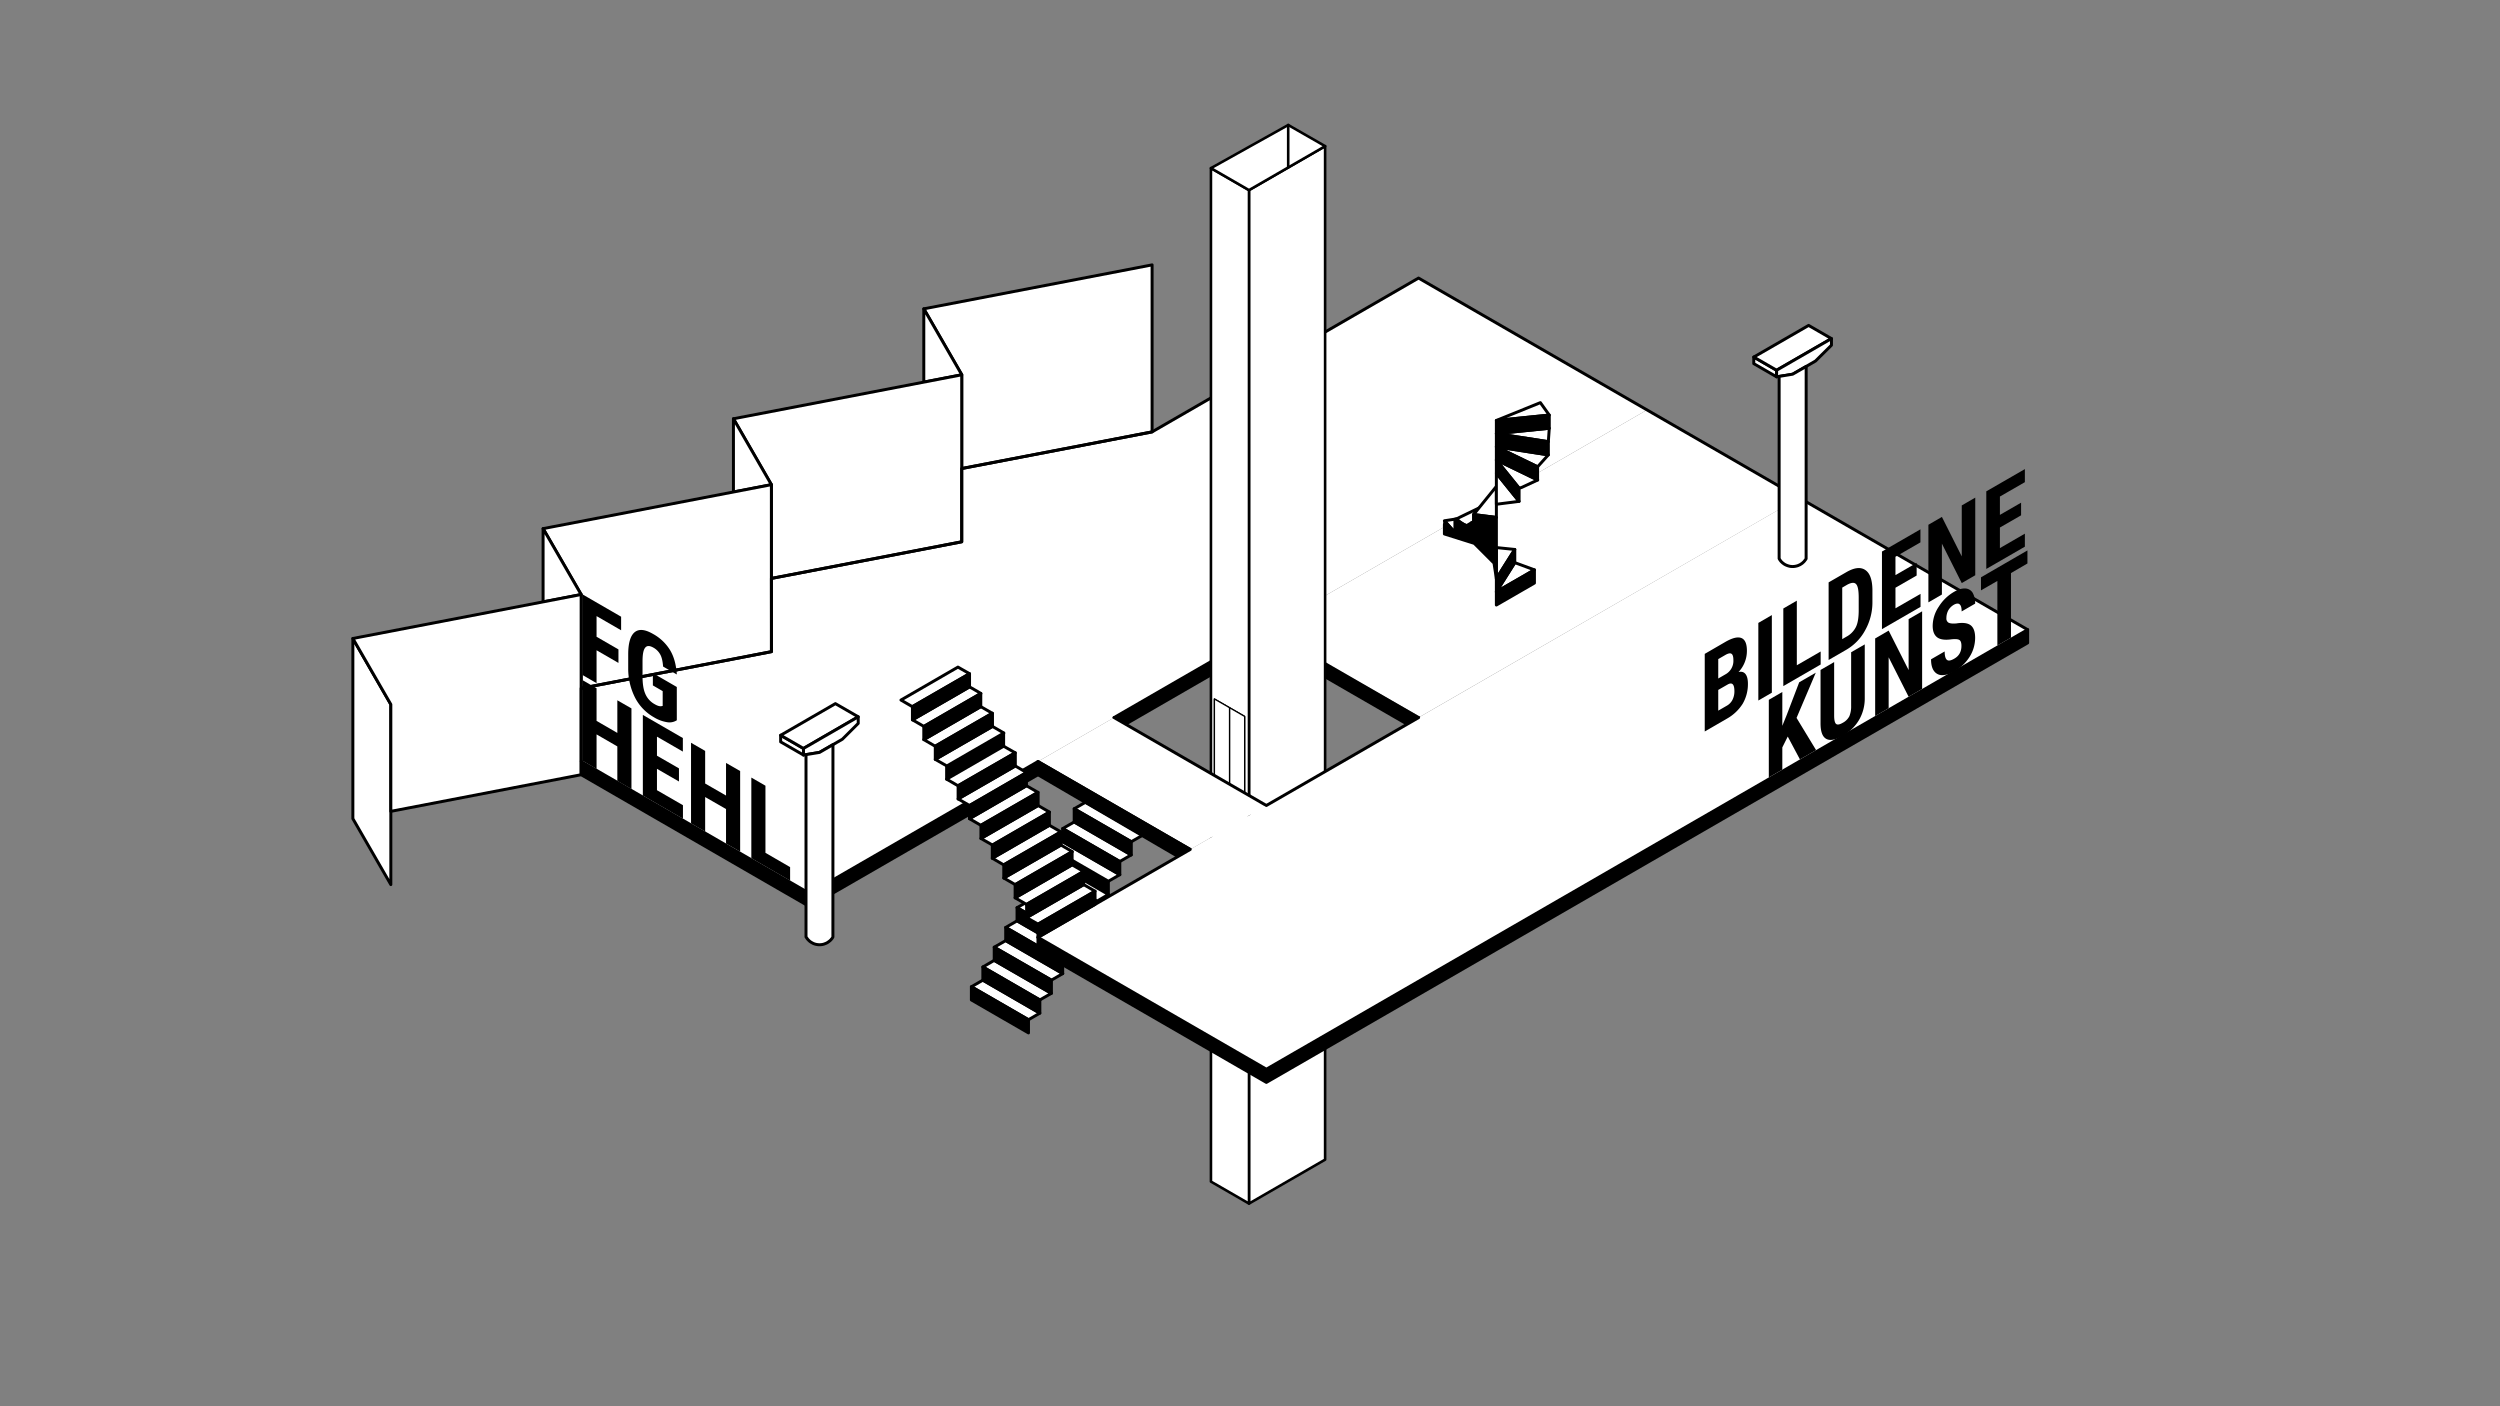<svg xmlns="http://www.w3.org/2000/svg" xmlns:xlink="http://www.w3.org/1999/xlink" width="1920" height="1080" viewBox="0 0 1920 1080">
  <rect x="0" y="0" width="1920" height="1080" fill="#808080" stroke="none"/>
  <defs>
    <clipPath id="clip-TU_IfA_-_E07_ISO_1">
      <rect width="1920" height="1080"/>
    </clipPath>
  </defs>
  <g id="TU_IfA_-_E07_ISO_1" data-name="TU IfA - E07 ISO – 1" clip-path="url(#clip-TU_IfA_-_E07_ISO_1)">
    <rect width="1920" height="1080" fill="transparent"/>
    <g id="Group_6699" data-name="Group 6699" transform="translate(24.598 -6.406)">
      <g id="_07_STAIR_DOWN" data-name="07_STAIR DOWN" transform="translate(721.425 622.492)">
        <path id="Path_19080" data-name="Path 19080" d="M12365.992,703.4l-41.961-24.234-1.812,1.081v7.967l43.773,25.314Z" transform="translate(-12260.795 -642.654)" stroke="#000" stroke-linejoin="round" stroke-width="2.288" fill-rule="evenodd"/>
        <path id="Path_19081" data-name="Path 19081" d="M12313.141,703.909l43.93,25.314V719.1l-43.93-25.314Z" transform="translate(-12260.538 -643.161)" stroke="#000" stroke-linejoin="round" stroke-width="2.288" fill-rule="evenodd"/>
        <path id="Path_19082" data-name="Path 19082" d="M12393.047,666.64l-43.93-25.31-8.727,5.059,43.852,25.309Z" transform="translate(-12261.433 -641.331)" fill="#fff" stroke="#000" stroke-linejoin="round" stroke-width="2.288" fill-rule="evenodd"/>
        <path id="Path_19083" data-name="Path 19083" d="M12383.883,682.377l-43.766-25.31-8.8,5.064,43.852,25.309Z" transform="translate(-12261.176 -641.881)" fill="#fff" stroke="#000" stroke-linejoin="round" stroke-width="2.288" fill-rule="evenodd"/>
        <path id="Path_19084" data-name="Path 19084" d="M12374.8,698.114l-43.852-25.31-8.727,5.059,43.773,25.309Z" transform="translate(-12260.795 -642.433)" fill="#fff" stroke="#000" stroke-linejoin="round" stroke-width="2.288" fill-rule="evenodd"/>
        <path id="Path_19085" data-name="Path 19085" d="M12365.789,713.855l-43.844-25.314-8.8,5.064,43.93,25.314Z" transform="translate(-12260.538 -642.978)" fill="#fff" stroke="#000" stroke-linejoin="round" stroke-width="2.288" fill-rule="evenodd"/>
        <path id="Path_19086" data-name="Path 19086" d="M12356.633,729.6l-43.852-25.319-8.719,5.064,43.766,25.314Z" transform="translate(-12260.173 -643.529)" fill="#fff" stroke="#000" stroke-linejoin="round" stroke-width="2.288" fill-rule="evenodd"/>
        <path id="Path_19087" data-name="Path 19087" d="M12347.539,745.324l-43.766-25.31-8.8,5.059,43.852,25.309Z" transform="translate(-12259.9 -644.08)" fill="#fff" stroke="#000" stroke-linejoin="round" stroke-width="2.288" fill-rule="evenodd"/>
        <path id="Path_19088" data-name="Path 19088" d="M12338.453,761.061l-43.852-25.31-8.719,5.064,43.766,25.309Z" transform="translate(-12259.527 -644.631)" fill="#fff" stroke="#000" stroke-linejoin="round" stroke-width="2.288" fill-rule="evenodd"/>
        <path id="Path_19089" data-name="Path 19089" d="M12320.727,781.856l8.727-5.059-43.852-25.31-8.8,5.059Z" transform="translate(-12259.263 -645.182)" fill="#fff" stroke="#000" stroke-linejoin="round" stroke-width="2.288" fill-rule="evenodd"/>
        <path id="Path_19090" data-name="Path 19090" d="M12311.484,797.6l8.8-5.063-43.852-25.31-8.719,5.064Z" transform="translate(-12258.907 -645.733)" fill="#fff" stroke="#000" stroke-linejoin="round" stroke-width="2.288" fill-rule="evenodd"/>
        <path id="Path_19091" data-name="Path 19091" d="M12311.211,808.277l-43.773-25.314-8.8,5.059,43.852,25.314Z" transform="translate(-12258.633 -646.279)" fill="#fff" stroke="#000" stroke-linejoin="round" stroke-width="2.288" fill-rule="evenodd"/>
        <path id="Path_19092" data-name="Path 19092" d="M12384.242,671.885l-43.852-25.309V656.7l43.852,25.31Z" transform="translate(-12261.433 -641.514)" stroke="#000" stroke-linejoin="round" stroke-width="2.288" fill-rule="evenodd"/>
        <path id="Path_19093" data-name="Path 19093" d="M12375.164,697.745V687.622l-43.852-25.309v10.123Z" transform="translate(-12261.176 -642.066)" stroke="#000" stroke-linejoin="round" stroke-width="2.288" fill-rule="evenodd"/>
        <path id="Path_19094" data-name="Path 19094" d="M12347.828,734.837l-43.766-25.314v10.127l43.766,25.31Z" transform="translate(-12260.173 -643.713)" stroke="#000" stroke-linejoin="round" stroke-width="2.288" fill-rule="evenodd"/>
        <path id="Path_19095" data-name="Path 19095" d="M12338.82,750.574l-43.852-25.314v10.127l43.852,25.31Z" transform="translate(-12259.9 -644.264)" stroke="#000" stroke-linejoin="round" stroke-width="2.288" fill-rule="evenodd"/>
        <path id="Path_19096" data-name="Path 19096" d="M12329.648,776.429V766.306L12285.883,741V751.12Z" transform="translate(-12259.527 -644.815)" stroke="#000" stroke-linejoin="round" stroke-width="2.288" fill-rule="evenodd"/>
        <path id="Path_19097" data-name="Path 19097" d="M12320.727,782.043l-43.93-25.309v10.127l43.93,25.31Z" transform="translate(-12259.263 -645.366)" stroke="#000" stroke-linejoin="round" stroke-width="2.288" fill-rule="evenodd"/>
        <path id="Path_19098" data-name="Path 19098" d="M12311.484,807.908V797.78l-43.766-25.309v10.123Z" transform="translate(-12258.907 -645.918)" stroke="#000" stroke-linejoin="round" stroke-width="2.288" fill-rule="evenodd"/>
        <path id="Path_19099" data-name="Path 19099" d="M12302.484,813.521l-43.852-25.314V798.33l43.852,25.314Z" transform="translate(-12258.633 -646.462)" stroke="#000" stroke-linejoin="round" stroke-width="2.288" fill-rule="evenodd"/>
      </g>
      <path id="_07_FLUR_02" data-name="07_FLUR_02" d="M12493.367,497.925,12785.7,329.151l116.93,67.51L12611.32,564.739Z" transform="translate(-11545.367 -7.926)" fill="#fff"/>
      <path id="_07_FGHEHL_FLOOR" data-name="07_FGHEHL_FLOOR" d="M12766.578,325.481l-175.406-101.264L12386.539,342.36l-146.172,28.128v56.26L12094.2,454.891l.078,56.245-146.172,28.124v56.267l175.328,101.264,350.8-202.531Z" transform="translate(-11526.354 -4.258)" fill="#fff" fill-rule="evenodd"/>
      <g id="_07_FACADE_LEFT" data-name="07_FACADE_LEFT" transform="translate(246.402 209.832)">
        <path id="Path_19074" data-name="Path 19074" d="M12220.727,247.478l29.156,50.633v72.011l146.172-28.129V213.723Z" transform="translate(-11782.251 -213.723)" fill="#fff" stroke="#000" stroke-linejoin="round" stroke-width="2.288" fill-rule="evenodd"/>
        <path id="Path_19075" data-name="Path 19075" d="M12220.727,248.7v56.26l29.156-5.626Z" transform="translate(-11782.251 -214.945)" fill="#fff" stroke="#000" stroke-linejoin="round" stroke-width="2.288" fill-rule="evenodd"/>
        <path id="Path_19076" data-name="Path 19076" d="M12244.578,301.214l-175.32,33.75,29.148,50.624v72l146.172-28.124Z" transform="translate(-11776.98 -216.781)" fill="#fff" stroke="#000" stroke-linejoin="round" stroke-width="2.288" fill-rule="evenodd"/>
        <path id="Path_19077" data-name="Path 19077" d="M12069.258,336.185v56.247l29.148-5.624Z" transform="translate(-11776.98 -218.005)" fill="#fff" stroke="#000" stroke-linejoin="round" stroke-width="2.288" fill-rule="evenodd"/>
        <path id="Path_19078" data-name="Path 19078" d="M11917.828,422.389l29.234,50.624v72l146.094-28.124V388.641Z" transform="translate(-11771.738 -219.837)" fill="#fff" stroke="#000" stroke-linejoin="round" stroke-width="2.288" fill-rule="evenodd"/>
        <path id="Path_19079" data-name="Path 19079" d="M11917.828,423.612v56.252l29.234-5.624Z" transform="translate(-11771.738 -221.06)" fill="#fff" stroke="#000" stroke-linejoin="round" stroke-width="2.288" fill-rule="evenodd"/>
        <path id="Path_19163" data-name="Path 19163" d="M11795.563,643.8V561.663l-29.156-50.624V649.427l29.156,50.619Z" transform="translate(-11766.406 -224.115)" fill="#fff" stroke="#000" stroke-linejoin="round" stroke-width="2.288" fill-rule="evenodd"/>
        <path id="Path_19164" data-name="Path 19164" d="M11941.727,604.368v-128.3l-175.32,33.748,29.156,50.624V642.58l146.164-28.124Z" transform="translate(-11766.406 -222.894)" fill="#fff" stroke="#000" stroke-linejoin="round" stroke-width="2.288" fill-rule="evenodd"/>
      </g>
      <g id="Grou07_FGHEHL_HATCH_LINEp_7064" data-name="Grou07_FGHEHL_HATCH/LINEp 7064" transform="translate(421.763 219.958)">
        <path id="Path_19102" data-name="Path 19102" d="M12381.008,576.614l108.133-62.445,108.211,62.445,8.719-5.059-116.93-67.515L12372.2,571.556Z" transform="translate(-11962.991 -233.998)" stroke="#000" stroke-linejoin="round" stroke-width="2.288" fill-rule="evenodd"/>
        <path id="Path_19103" data-name="Path 19103" d="M12298.914,608.976l-175.477,101.267-175.328-101.267V619.1l175.328,101.267L12298.914,619.1Z" transform="translate(-11948.109 -237.665)" stroke="#000" stroke-linejoin="round" stroke-width="2.288" fill-rule="evenodd"/>
        <path id="_07_FGHEHL_HATCH_LINE" data-name="07_FGHEHL_HATCH/LINE" d="M12868.344,384.2l-277.172-159.98L12386.539,342.36l-146.172,28.128v56.26L12094.2,454.891l.078,56.245-146.172,28.124v56.267" transform="translate(-11948.109 -224.217)" fill="none" stroke="#000" stroke-linejoin="round" stroke-width="2.288"/>
      </g>
      <g id="_07_FG_Hehl" data-name="07_FG Hehl" transform="translate(422.797 462.906)">
        <path id="Path_19104" data-name="Path 19104" d="M11976.766,528.59l-16.812-9.715V544.14l-10.766-6.257v-61.92l29.625,17.136v10.422l-18.859-10.889V508.5l16.813,9.72Z" transform="translate(-11949.188 -475.963)"/>
        <path id="Path_19105" data-name="Path 19105" d="M12022.836,573.616a10.46,10.46,0,0,1-7.617,1.458,27.6,27.6,0,0,1-9.984-3.777,36.606,36.606,0,0,1-14.383-14.9,49.08,49.08,0,0,1-5.344-22.289V522.963c0-8.526,1.656-14.17,4.875-16.911,3.3-2.745,7.938-2.328,14.148,1.243a35.1,35.1,0,0,1,13.2,12.579c2.984,5.024,4.633,11.218,5.1,18.576l-10.531-6.085c-.312-4.111-1.016-7.205-2.2-9.288a13.268,13.268,0,0,0-5.187-5.211c-2.984-1.685-5.031-1.68-6.367.02-1.414,1.7-2.039,5.231-2.039,10.589V539.7c0,5.644.625,10.167,2.117,13.576a16.264,16.264,0,0,0,7.234,8.006c2.117,1.238,3.766,1.739,5.188,1.513l.938-.211V551.229l-7.539-4.381v-9.44l18.383,10.653Z" transform="translate(-11950.439 -476.951)"/>
        <path id="Path_19106" data-name="Path 19106" d="M11986.75,627.824l-10.844-6.228V595.1l-15.953-9.233v26.5l-10.766-6.248V544.195l10.766,6.252V575.5l15.953,9.229V559.676l10.844,6.232Z" transform="translate(-11949.188 -478.348)"/>
        <path id="Path_19107" data-name="Path 19107" d="M12024.9,623.011l-16.9-9.734v16.414l19.961,11.523v10.378l-30.8-17.78v-61.92l30.727,17.736v10.417L12008,588.566v14.627l16.9,9.74Z" transform="translate(-11950.85 -479.318)"/>
        <path id="Path_19108" data-name="Path 19108" d="M12073.227,677.671l-10.844-6.233v-26.5l-16.031-9.224v26.493l-10.844-6.248V594.037l10.844,6.252v25.054l16.031,9.229V609.523l10.844,6.228Z" transform="translate(-11952.188 -480.089)"/>
        <path id="Path_19109" data-name="Path 19109" d="M12094.328,679.533l18.938,10.972v10.378l-29.781-17.225V621.734l10.844,6.257Z" transform="translate(-11953.858 -481.06)"/>
      </g>
      <g id="_00_ELEVATOR" data-name="00_ELEVATOR" transform="translate(905.402 102.406)">
        <path id="Path_20488" data-name="Path 20488" d="M960,152.989l58.455-33.749V897.6l-58.441,33.741Z" transform="translate(-930.772 -102.994)" fill="#fff" stroke="#000" stroke-linejoin="round" stroke-width="2" fill-rule="evenodd"/>
        <path id="Path_20489" data-name="Path 20489" d="M958.941,153.6l-29.227-16.874.012,778.355,29.227,16.874Z" transform="translate(-929.714 -103.605)" fill="#fff" stroke="#000" stroke-linejoin="round" stroke-width="2" fill-rule="evenodd"/>
        <path id="Path_20490" data-name="Path 20490" d="M929.714,135.547l29.227,16.874,58.49-33.76-28.377-16.256Z" transform="translate(-929.714 -102.406)" fill="#fff" stroke="#000" stroke-linejoin="round" stroke-width="2" fill-rule="evenodd"/>
        <line id="Line_7318" data-name="Line 7318" y2="32.609" transform="translate(59.341)" fill="none" stroke="#000" stroke-linecap="round" stroke-linejoin="round" stroke-width="2"/>
        <g id="_03_ELEVATOR_DOOR" data-name="03_ELEVATOR DOOR" transform="translate(2.668 440.801)">
          <path id="Path_19686" data-name="Path 19686" d="M4772.833,619.094V558.909l23.22,13.406V632.5Z" transform="translate(-4772.833 -558.909)" fill="#fff" stroke="#000" stroke-linejoin="round" stroke-width="1" fill-rule="evenodd"/>
          <path id="Path_19687" data-name="Path 19687" d="M4784.856,626.036V565.851l11.61,6.7v60.186Z" transform="translate(-4773.247 -559.148)" fill="#fff" stroke="#000" stroke-linejoin="round" stroke-width="1" fill-rule="evenodd"/>
          <path id="Path_19688" data-name="Path 19688" d="M4772.833,619.094V558.909l11.61,6.7V625.8Z" transform="translate(-4772.833 -558.909)" fill="#fff" stroke="#000" stroke-linejoin="round" stroke-width="1" fill-rule="evenodd"/>
        </g>
      </g>
      <g id="_07_FLUR" data-name="07_FLUR" transform="translate(772.56 557.513)">
        <path id="Path_19117" data-name="Path 19117" d="M12487.008,641.512l-58.469,33.757L12311.6,607.754,12370.07,574Z" transform="translate(-12311.602 -573.997)" fill="#fff" fill-rule="evenodd"/>
        <path id="Path_19118" data-name="Path 19118" d="M12311.6,608.976l116.938,67.509-9.352,5.438L12311.6,619.1V608.976" transform="translate(-12311.602 -575.22)" stroke="#000" stroke-linejoin="round" stroke-width="2.288" fill-rule="evenodd"/>
        <line id="Line_7291" data-name="Line 7291" x1="116.932" y1="67.511" transform="translate(0 33.755)" fill="#fff" stroke="#000" stroke-linecap="round" stroke-linejoin="round" stroke-width="2.288"/>
        <line id="Line_7295" data-name="Line 7295" x2="116.932" y2="67.511" transform="translate(58.466 0.001)" fill="#fff" stroke="#000" stroke-linecap="round" stroke-linejoin="round" stroke-width="2.288"/>
      </g>
      <g id="_07_BILDENE_KUNST_HATCH7LINE" data-name="07_BILDENE KUNST_HATCH7LINE" transform="translate(772.56 388.736)">
        <path id="Path_19120" data-name="Path 19120" d="M12428.539,669.15,12311.6,736.662l175.406,101.264,584.672-337.555-175.4-101.264m-409.273,236.285,116.938-67.509" transform="translate(-12311.602 -399.107)" fill="#fff" fill-rule="evenodd"/>
        <line id="Line_7292" data-name="Line 7292" y1="67.511" x2="116.932" transform="translate(0 270.043)" fill="none" stroke="#000" stroke-linecap="round" stroke-miterlimit="10" stroke-width="2.288"/>
        <line id="Line_7293" data-name="Line 7293" x1="116.932" y2="67.511" transform="translate(175.398 168.778)" fill="none" stroke="#000" stroke-linecap="round" stroke-miterlimit="10" stroke-width="2.288"/>
        <line id="Line_7294" data-name="Line 7294" x2="175.398" y2="101.266" transform="translate(584.661 0)" fill="none" stroke="#000" stroke-linecap="round" stroke-miterlimit="10" stroke-width="2.288"/>
        <path id="Path_19121" data-name="Path 19121" d="M12311.6,750.459l175.406,101.267,292.336-168.781,146.086-84.366,146.25-84.41V504.041l-69.391,40.088-76.859,44.322-73,42.186-73.086,42.181L12487.008,841.6,12311.6,740.332Z" transform="translate(-12311.602 -402.776)" stroke="#000" stroke-linejoin="round" stroke-width="2.288" fill-rule="evenodd"/>
      </g>
      <g id="_07_STAIR_UP" data-name="07_STAIR UP" transform="translate(667.342 518.737)">
        <path id="Path_19122" data-name="Path 19122" d="M12282.7,586.273l-43.766,25.309v10.123l43.766-25.31Z" transform="translate(-12203.861 -535.648)" stroke="#000" stroke-linejoin="round" stroke-width="2.288" fill-rule="evenodd"/>
        <path id="Path_19123" data-name="Path 19123" d="M12311.336,737.3l43.766-25.309-8.719-5.064-43.852,25.31Z" transform="translate(-12206.039 -539.868)" fill="#fff" stroke="#000" stroke-linejoin="round" stroke-width="2.288" fill-rule="evenodd"/>
        <path id="Path_19124" data-name="Path 19124" d="M12337.211,691.186l-43.766,25.31,8.719,5.059,43.852-25.309Z" transform="translate(-12205.773 -539.317)" fill="#fff" stroke="#000" stroke-linejoin="round" stroke-width="2.288" fill-rule="evenodd"/>
        <path id="Path_19125" data-name="Path 19125" d="M12328.289,675.449l-43.93,25.31,8.8,5.063,43.852-25.309Z" transform="translate(-12205.401 -538.765)" fill="#fff" stroke="#000" stroke-linejoin="round" stroke-width="2.288" fill-rule="evenodd"/>
        <path id="Path_19126" data-name="Path 19126" d="M12319.117,659.712l-43.844,25.314,8.719,5.063,43.93-25.319Z" transform="translate(-12205.137 -538.22)" fill="#fff" stroke="#000" stroke-linejoin="round" stroke-width="2.288" fill-rule="evenodd"/>
        <path id="Path_19127" data-name="Path 19127" d="M12318.828,649.039l-8.719-5.064-43.93,25.319,8.883,5.059Z" transform="translate(-12204.756 -537.669)" fill="#fff" stroke="#000" stroke-linejoin="round" stroke-width="2.288" fill-rule="evenodd"/>
        <path id="Path_19128" data-name="Path 19128" d="M12300.867,628.238l-43.766,25.31,8.719,5.063,43.852-25.309Z" transform="translate(-12204.499 -537.118)" fill="#fff" stroke="#000" stroke-linejoin="round" stroke-width="2.288" fill-rule="evenodd"/>
        <path id="Path_19129" data-name="Path 19129" d="M12291.945,612.5l-43.93,25.31,8.8,5.063,43.766-25.309Z" transform="translate(-12204.126 -536.567)" fill="#fff" stroke="#000" stroke-linejoin="round" stroke-width="2.288" fill-rule="evenodd"/>
        <path id="Path_19130" data-name="Path 19130" d="M12282.7,596.765l-43.766,25.31,8.719,5.063,43.93-25.309Z" transform="translate(-12203.861 -536.016)" fill="#fff" stroke="#000" stroke-linejoin="round" stroke-width="2.288" fill-rule="evenodd"/>
        <path id="Path_19131" data-name="Path 19131" d="M12238.727,611.4l43.773-25.309-8.727-5.064-43.93,25.314Z" transform="translate(-12203.488 -535.464)" fill="#fff" stroke="#000" stroke-linejoin="round" stroke-width="2.288" fill-rule="evenodd"/>
        <path id="Path_19132" data-name="Path 19132" d="M12211.3,564.19l43.93-25.309-8.883-5.064-43.766,25.31Z" transform="translate(-12202.586 -533.817)" fill="#fff" stroke="#000" stroke-linejoin="round" stroke-width="2.288" fill-rule="evenodd"/>
        <path id="Path_19133" data-name="Path 19133" d="M12211.672,574.864l8.8,5.063,43.773-25.314-1.023-.624-7.7-4.435-8.172,4.764Z" transform="translate(-12202.86 -534.368)" fill="#fff" stroke="#000" stroke-linejoin="round" stroke-width="2.288" fill-rule="evenodd"/>
        <path id="Path_19134" data-name="Path 19134" d="M12229.477,595.669l43.852-25.314-8.8-5.064-43.766,25.314Z" transform="translate(-12203.224 -534.92)" fill="#fff" stroke="#000" stroke-linejoin="round" stroke-width="2.288" fill-rule="evenodd"/>
        <path id="Path_19135" data-name="Path 19135" d="M12255.523,549.186V539.063l-43.852,25.309V574.5Z" transform="translate(-12202.86 -534.001)" stroke="#000" stroke-linejoin="round" stroke-width="2.288" fill-rule="evenodd"/>
        <path id="Path_19136" data-name="Path 19136" d="M12264.523,554.8l-43.766,25.314v10.128l43.766-25.319Z" transform="translate(-12203.224 -534.552)" stroke="#000" stroke-linejoin="round" stroke-width="2.288" fill-rule="evenodd"/>
        <path id="Path_19137" data-name="Path 19137" d="M12273.773,570.537l-43.93,25.314v10.123l43.93-25.31Z" transform="translate(-12203.488 -535.103)" stroke="#000" stroke-linejoin="round" stroke-width="2.288" fill-rule="evenodd"/>
        <path id="Path_19138" data-name="Path 19138" d="M12291.945,602.01l-43.93,25.314v10.123l43.93-25.31Z" transform="translate(-12204.126 -536.2)" stroke="#000" stroke-linejoin="round" stroke-width="2.288" fill-rule="evenodd"/>
        <path id="Path_19139" data-name="Path 19139" d="M12300.867,617.747l-43.766,25.309v10.123l43.766-25.31Z" transform="translate(-12204.499 -536.75)" stroke="#000" stroke-linejoin="round" stroke-width="2.288" fill-rule="evenodd"/>
        <path id="Path_19140" data-name="Path 19140" d="M12310.109,633.484l-43.93,25.309v10.133l43.93-25.314Z" transform="translate(-12204.756 -537.302)" stroke="#000" stroke-linejoin="round" stroke-width="2.288" fill-rule="evenodd"/>
        <path id="Path_19141" data-name="Path 19141" d="M12319.117,649.221l-43.844,25.314v10.123l43.844-25.314Z" transform="translate(-12205.137 -537.853)" stroke="#000" stroke-linejoin="round" stroke-width="2.288" fill-rule="evenodd"/>
        <path id="Path_19142" data-name="Path 19142" d="M12328.289,675.09V664.958l-43.93,25.319V700.4Z" transform="translate(-12205.401 -538.404)" stroke="#000" stroke-linejoin="round" stroke-width="2.288" fill-rule="evenodd"/>
        <path id="Path_19143" data-name="Path 19143" d="M12337.211,680.695,12293.445,706v10.123l43.766-25.31Z" transform="translate(-12205.773 -538.949)" stroke="#000" stroke-linejoin="round" stroke-width="2.288" fill-rule="evenodd"/>
        <path id="Path_19144" data-name="Path 19144" d="M12346.383,696.431l-43.852,25.309v10.123l43.852-25.31Z" transform="translate(-12206.039 -539.5)" stroke="#000" stroke-linejoin="round" stroke-width="2.288" fill-rule="evenodd"/>
        <path id="Path_19145" data-name="Path 19145" d="M12311.6,737.477V747.6l43.852-25.31V712.168Z" transform="translate(-12206.396 -540.051)" stroke="#000" stroke-linejoin="round" stroke-width="2.288" fill-rule="evenodd"/>
      </g>
      <g id="_07_STAIR_SPIRAL" data-name="07_STAIR_SPIRAL" transform="translate(1084.701 315.63)">
        <path id="Path_19146" data-name="Path 19146" d="M12676.438,442.318v20.25l14.141-22.421-14.141-1.444Z" transform="translate(-12636.526 -327.387)" fill="#fff" stroke="#000" stroke-linejoin="round" stroke-width="2.288" fill-rule="evenodd"/>
        <path id="Path_19147" data-name="Path 19147" d="M12643.313,426.031v-9.98l-8.25,1.282,7.938,8.855Z" transform="translate(-12635.063 -326.593)" fill="#fff" stroke="#000" stroke-linejoin="round" stroke-width="2.288" fill-rule="evenodd"/>
        <path id="Path_19148" data-name="Path 19148" d="M12661.922,407.228l-17.289,8.359.625.58.633.563.625.535.633.518.7.489.711.469.7.447.711.417.781.4.789.366.789.346c.078.057,5.578-3.055,5.578-3.055v-5.435Z" transform="translate(-12635.429 -326.286)" fill="#fff" stroke="#000" stroke-linejoin="round" stroke-width="2.288" fill-rule="evenodd"/>
        <path id="Path_19149" data-name="Path 19149" d="M12662.344,406.626l-4.008,5,17.445,2.232v-23.86Z" transform="translate(-12635.86 -325.684)" fill="#fff" stroke="#000" stroke-linejoin="round" stroke-width="2.288" fill-rule="evenodd"/>
        <path id="Path_19150" data-name="Path 19150" d="M12693.883,401.13l-17.445-21.628v23.863Z" transform="translate(-12636.526 -325.317)" fill="#fff" stroke="#000" stroke-linejoin="round" stroke-width="2.288" fill-rule="evenodd"/>
        <path id="Path_19151" data-name="Path 19151" d="M12695.758,390.123l12.414-5.776-31.75-15.336,17.453,21.626Z" transform="translate(-12636.511 -324.949)" fill="#fff" stroke="#000" stroke-linejoin="round" stroke-width="2.288" fill-rule="evenodd"/>
        <path id="Path_19152" data-name="Path 19152" d="M12708.1,373.858l8.25-9.163-39.914-6.176Z" transform="translate(-12636.526 -324.582)" fill="#fff" stroke="#000" stroke-linejoin="round" stroke-width="2.288" fill-rule="evenodd"/>
        <path id="Path_19153" data-name="Path 19153" d="M12717.063,332.9l-6.836-9.543-33.789,13.688Z" transform="translate(-12636.526 -323.354)" fill="#fff" stroke="#000" stroke-linejoin="round" stroke-width="2.288" fill-rule="evenodd"/>
        <path id="Path_19154" data-name="Path 19154" d="M12716.352,354.056l.711-10.322-40.625,4.145Z" transform="translate(-12636.526 -324.065)" fill="#fff" stroke="#000" stroke-linejoin="round" stroke-width="2.288" fill-rule="evenodd"/>
        <path id="Path_19155" data-name="Path 19155" d="M12690.578,450.686l-14.141,22.421,29.227-16.871Z" transform="translate(-12636.526 -327.805)" fill="#fff" stroke="#000" stroke-linejoin="round" stroke-width="2.288" fill-rule="evenodd"/>
        <path id="Path_19156" data-name="Path 19156" d="M12676.438,347.511l40.625-4.143V333.243l-40.625,4.146Z" transform="translate(-12636.526 -323.7)" stroke="#000" stroke-linejoin="round" stroke-width="2.288" fill-rule="evenodd"/>
        <path id="Path_19157" data-name="Path 19157" d="M12716.352,364.327V354.2l-39.914-6.176v10.125Z" transform="translate(-12636.526 -324.217)" stroke="#000" stroke-linejoin="round" stroke-width="2.288" fill-rule="evenodd"/>
        <path id="Path_19158" data-name="Path 19158" d="M12676.438,368.647l31.664,15.336V373.858l-31.664-15.339Z" transform="translate(-12636.526 -324.582)" stroke="#000" stroke-linejoin="round" stroke-width="2.288" fill-rule="evenodd"/>
        <path id="Path_19159" data-name="Path 19159" d="M12693.883,400.761V390.636l-17.445-21.625v10.123Z" transform="translate(-12636.526 -324.949)" stroke="#000" stroke-linejoin="round" stroke-width="2.288" fill-rule="evenodd"/>
        <path id="Path_19160" data-name="Path 19160" d="M12635.063,427.325l22.945,7.215,15.164,15.174,1.813,11.933V414.639l-17.453-2.235v5.435l-5.5,3.111c-.078-.056-.859-.4-.859-.4l-.789-.366-.781-.4-.633-.417-.789-.444-.7-.469-.711-.491-.625-.516-.633-.538-.625-.56-.625-.58s-.945.152-.945.152V425.9l-.312.155-7.547-8.438-.391,2.51v7.2Z" transform="translate(-12635.063 -326.466)" stroke="#000" stroke-linejoin="round" stroke-width="2.288" fill-rule="evenodd"/>
        <path id="Path_19161" data-name="Path 19161" d="M12676.438,462.616v10.127l14.141-22.426V440.2Z" transform="translate(-12636.526 -327.437)" stroke="#000" stroke-linejoin="round" stroke-width="2.288" fill-rule="evenodd"/>
        <path id="Path_19162" data-name="Path 19162" d="M12676.438,483.436l29.227-16.876V456.438l-29.227,16.876Z" transform="translate(-12636.526 -328.007)" stroke="#000" stroke-linejoin="round" stroke-width="2.288" fill-rule="evenodd"/>
      </g>
      <g id="_07_BILDENE_KUNST" data-name="07_BILDENE KUNST" transform="translate(1284.64 366.682)">
        <path id="Path_19165" data-name="Path 19165" d="M12842.234,582.44v-59.6l15.875-9.209c5.422-3.114,9.508-4.091,12.336-2.937,2.758,1.154,4.172,4.4,4.172,9.75a23.637,23.637,0,0,1-6.445,16.355c2.273-.569,4.086-.063,5.344,1.513s1.883,4.072,1.883,7.451a29.97,29.97,0,0,1-4.086,15.486,33.855,33.855,0,0,1-12.023,11.331Zm10.375-40.687,5.422-3.134a11.782,11.782,0,0,0,6.211-10.869c0-2.7-.477-4.361-1.492-5-.945-.624-2.516-.324-4.641.9l-5.5,3.192Zm0,8.757v15.928l6.68-3.851a10.8,10.8,0,0,0,4.242-4.46,14.5,14.5,0,0,0,1.492-6.532c0-5.349-1.648-7.122-5.023-5.324Z" transform="translate(-12842.234 -380.936)"/>
        <path id="Path_19166" data-name="Path 19166" d="M12895.3,552.021l-10.375,6.017v-59.6l10.375-6.021Z" transform="translate(-12843.761 -380.314)"/>
        <path id="Path_19167" data-name="Path 19167" d="M12915.18,530.554l18.3-10.56v9.99l-28.68,16.577v-59.6l10.375-6.017Z" transform="translate(-12844.451 -379.913)"/>
        <path id="Path_19168" data-name="Path 19168" d="M12940.8,525.6V466l13.68-7.883q9.07-5.216,14.375-1.689c3.617,2.353,5.422,7.357,5.586,15.015V481.1a43.764,43.764,0,0,1-5.508,21.542,38.318,38.318,0,0,1-14.773,15.24Zm10.453-55.589v39.583l3.063-1.8a17.225,17.225,0,0,0,7.391-7.411c1.492-2.933,2.125-7.009,2.2-12.235V477.784c0-5.565-.633-9.062-2.047-10.481-1.336-1.419-3.539-1.248-6.836.511Z" transform="translate(-12845.66 -379.005)"/>
        <path id="Path_19169" data-name="Path 19169" d="M13009.945,459.656l-16.273,9.371v15.806l19.258-11.1v9.99L12983.3,500.84V441.233l29.547-17.068v10.03l-19.18,11.051v14.082l16.273-9.376Z" transform="translate(-12847.195 -377.929)"/>
        <path id="Path_19170" data-name="Path 19170" d="M13056.219,458.553l-10.375,6.014-15.242-30.292v39.094l-10.375,6.019v-59.6l10.375-6.019,15.242,30.314V404.946l10.375-6Z" transform="translate(-12848.459 -377.046)"/>
        <path id="Path_19171" data-name="Path 19171" d="M13093.016,411.745l-16.266,9.376v15.8l19.172-11.093v9.988l-29.625,17.11v-59.6l29.625-17.073v10.03l-19.172,11.053v14.081l16.266-9.374Z" transform="translate(-12850.061 -376.254)"/>
        <path id="Path_19172" data-name="Path 19172" d="M12907.8,587.312l-4.164,8.35v17.034l-10.375,6.017V559.1l10.375-6.017V579.08l3.375-8.33,9.586-25.108,12.734-7.373L12914.563,573l15.008,24.725-12.414,7.142Z" transform="translate(-12844.052 -381.92)"/>
        <path id="Path_19173" data-name="Path 19173" d="M12968.391,515.746V557a32.618,32.618,0,0,1-4.4,16.783,33.636,33.636,0,0,1-12.5,12.161q-8.367,4.8-12.727,2.323c-2.914-1.64-4.328-5.619-4.328-11.92V535.368l10.453-6.051v41.011c0,3.389.477,5.531,1.414,6.434q1.535,1.341,5.188-.8a11.885,11.885,0,0,0,5.109-5.1,19.723,19.723,0,0,0,1.336-7.878V521.763Z" transform="translate(-12845.499 -381.127)"/>
        <path id="Path_19174" data-name="Path 19174" d="M13013.938,549.023l-10.375,6.021-15.328-30.294v39.091l-10.367,6.017v-59.6l10.367-6.021,15.328,30.314V495.418l10.375-5.992Z" transform="translate(-12846.983 -380.21)"/>
        <path id="Path_19175" data-name="Path 19175" d="M13045.7,515.336q0-3.647-1.656-4.578c-1.016-.619-2.984-.781-5.891-.481q-7.664,1.091-11.078-1.513c-2.281-1.734-3.461-4.671-3.461-8.821a26.772,26.772,0,0,1,4.711-14.764,33.4,33.4,0,0,1,11.711-11.351c3.148-1.832,5.977-2.687,8.414-2.579a6.946,6.946,0,0,1,5.813,3.222,15.982,15.982,0,0,1,1.961,8.423l-10.367,5.992c0-2.78-.477-4.607-1.578-5.472-.937-.864-2.508-.737-4.477.378a11.849,11.849,0,0,0-4.242,4.322,12.638,12.638,0,0,0-1.414,5.894,3.674,3.674,0,0,0,1.57,3.458c1.18.668,3.219.879,6.055.633,5.023-.806,8.719-.339,11,1.4s3.453,4.971,3.453,9.69a27.433,27.433,0,0,1-4.32,14.632,33.083,33.083,0,0,1-11.711,11.115,18.447,18.447,0,0,1-9.109,2.883,7.608,7.608,0,0,1-6.367-3.074q-2.355-3.08-2.359-9.1l10.453-6.036c0,3.438.625,5.6,1.8,6.488,1.1.884,2.984.575,5.578-.943C13043.883,523.062,13045.7,519.786,13045.7,515.336Z" transform="translate(-12848.551 -379.575)"/>
        <path id="Path_19176" data-name="Path 19176" d="M13097.813,450.989l-12.641,7.367v49.578l-10.453,6.036V464.4l-12.578,7.244V461.612l35.672-20.648Z" transform="translate(-12849.98 -378.517)"/>
      </g>
      <g id="_07_COLOMUN_01" data-name="07_COLOMUN_01" transform="translate(1322.302 256.327)">
        <path id="Path_19177" data-name="Path 19177" d="M12898.8,297.2l-17.523-10.123v5.062l17.523,10.127Z" transform="translate(-12881.273 -262.783)" fill="#fff" stroke="#000" stroke-linejoin="round" stroke-width="2.288" fill-rule="evenodd"/>
        <path id="Path_19178" data-name="Path 19178" d="M12923.391,261.9l-42.117,24.3,17.523,10.123,42.117-24.3Z" transform="translate(-12881.273 -261.902)" fill="#fff" stroke="#000" stroke-linejoin="round" stroke-width="2.288" fill-rule="evenodd"/>
        <path id="Path_19179" data-name="Path 19179" d="M12899.43,296.693v5.064l12.344-2.026,17.523-10.123,12.258-12.151v-5.064Z" transform="translate(-12881.896 -262.269)" fill="#fff" stroke="#000" stroke-linejoin="round" stroke-width="2.288" fill-rule="evenodd"/>
        <path id="Path_19180" data-name="Path 19180" d="M12901.453,302.209V442.246l.313.351.156.346.234.336.234.327.32.317.156.312.313.3.313.292.313.28.242.27.391.26.313.248.313.236.32.228.391.214.313.2.391.189.4.177.391.162.391.152.4.14.391.123.391.113.4.1.313.086.391.069.391.054.477.044.391.027.391.015h.4l.391-.015.469-.027.4-.044.391-.054.391-.069.391-.086.4-.1.469-.113.391-.123.4-.14.313-.152.391-.162.391-.177.4-.189.313-.2.313-.214.4-.228.313-.236.391-.248.234-.26.313-.27.32-.28.313-.292.234-.3.313-.312.156-.317.32-.327.234-.336.234-.346.234-.351V294.538l-10.375,5.965Z" transform="translate(-12881.983 -263.043)" fill="#fff" stroke="#000" stroke-linejoin="round" stroke-width="2.288" fill-rule="evenodd"/>
      </g>
      <g id="_07_COLOMUN_01-2" data-name="07_COLOMUN_01" transform="translate(574.944 546.796)">
        <path id="Path_19181" data-name="Path 19181" d="M12124.367,598.194l-17.523-10.123v5.064l17.523,10.123Z" transform="translate(-12106.844 -563.774)" fill="#fff" stroke="#000" stroke-linejoin="round" stroke-width="2.288" fill-rule="evenodd"/>
        <path id="Path_19182" data-name="Path 19182" d="M12148.883,562.893l-42.039,24.3,17.523,10.123,42.047-24.3Z" transform="translate(-12106.844 -562.893)" fill="#fff" stroke="#000" stroke-linejoin="round" stroke-width="2.288" fill-rule="evenodd"/>
        <path id="Path_19183" data-name="Path 19183" d="M12125.016,597.682v5.059l12.258-2.019,17.6-10.127,12.18-12.151v-5.059Z" transform="translate(-12107.481 -563.26)" fill="#fff" stroke="#000" stroke-linejoin="round" stroke-width="2.288" fill-rule="evenodd"/>
        <path id="Path_19184" data-name="Path 19184" d="M12127.023,603.2V743.239l.234.349.313.339.164.339.313.329.156.319.313.31.313.3.242.29.313.28.313.271.234.255.4.255.313.236.391.221.313.216.4.2.391.192.234.172.391.167.4.147.391.143.391.128.4.108.391.1.469.083.391.064.4.064.391.039.391.024.477.02h.391l.391-.02.4-.024.469-.039.391-.064.4-.064.391-.083.391-.1.391-.108.32-.128.391-.143.391-.147.4-.167.391-.172.391-.192.313-.2.4-.216.234-.221.391-.236.313-.255.32-.255.391-.271.234-.28.313-.29.32-.3.156-.31.313-.319.313-.329.156-.339.234-.339.164-.349V595.528l-10.3,5.963Z" transform="translate(-12107.554 -564.03)" fill="#fff" stroke="#000" stroke-linejoin="round" stroke-width="2.288" fill-rule="evenodd"/>
      </g>
    </g>
  </g>
</svg>
